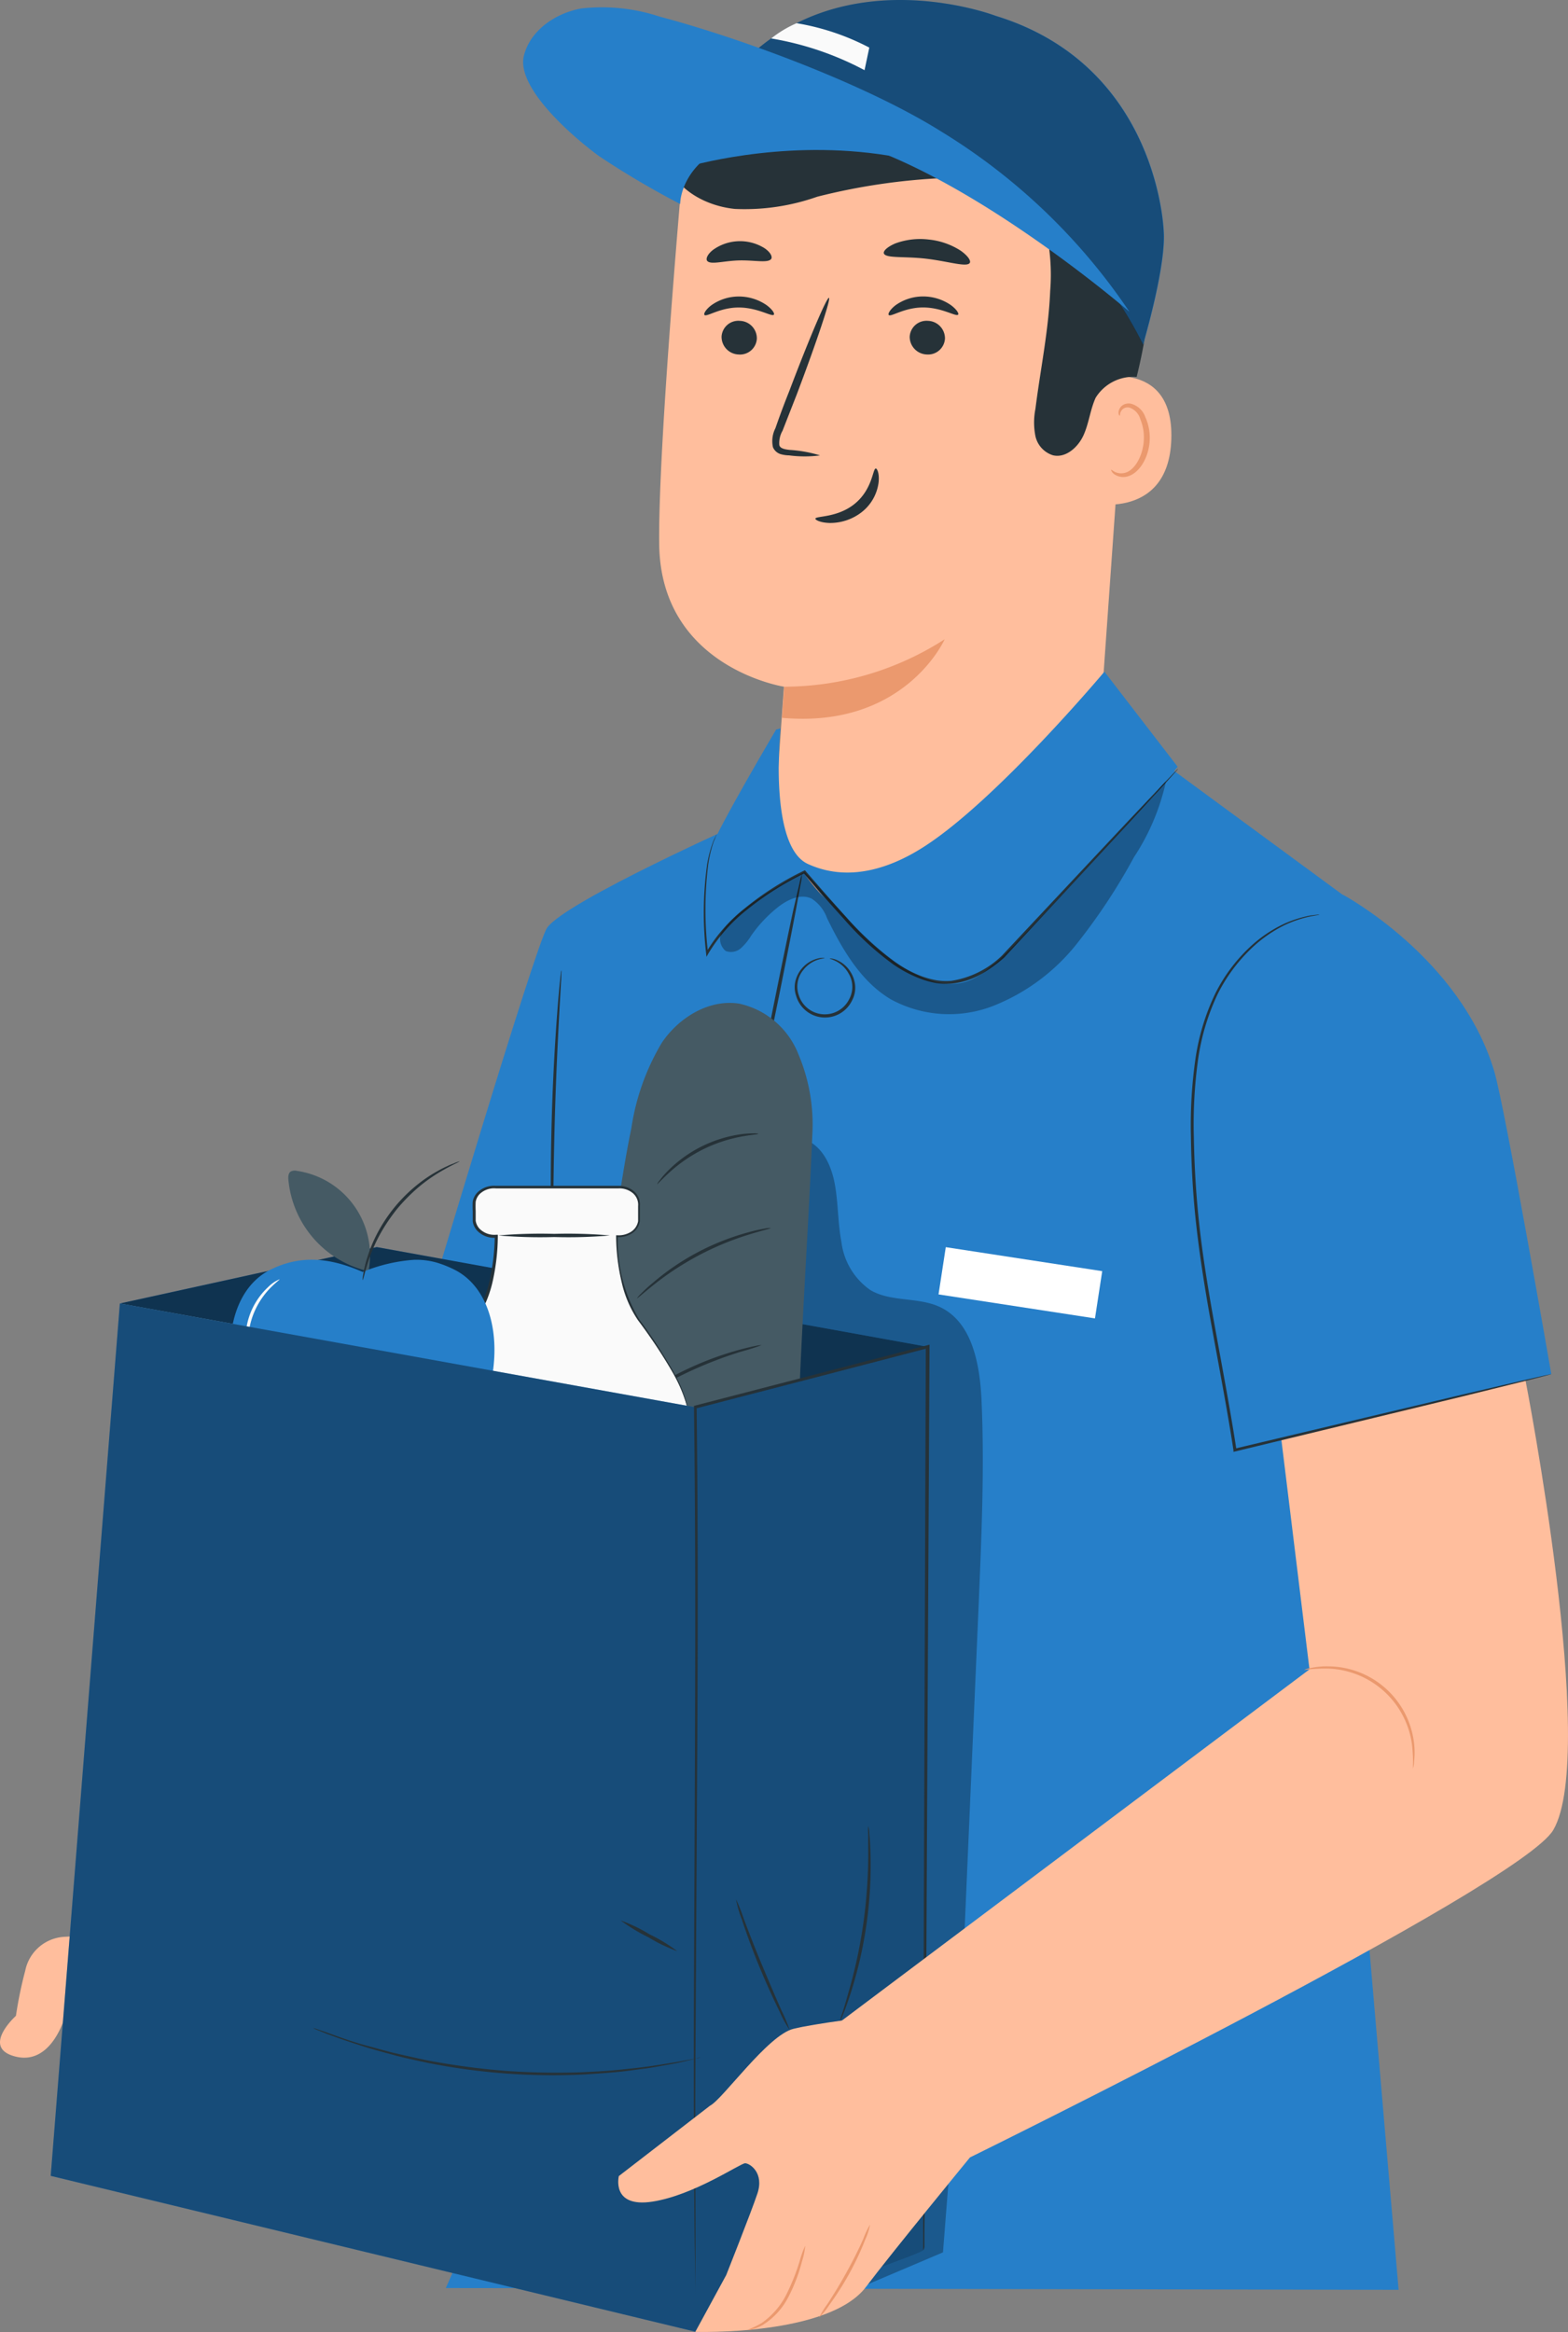 <svg xmlns="http://www.w3.org/2000/svg" width="147.148" height="218.838" viewBox="0 0 147.148 218.838"><rect x="0" y="0" width="147.148" height="218.838" fill="#808080" stroke="none"/><defs><style>.a{fill:#ffbe9d;}.b{fill:#267fc9;}.c{fill:#263238;}.d{opacity:0.3;}.e{opacity:0.6;}.f{fill:#455a64;}.g{fill:#fafafa;}.h{opacity:0.4;}.i{fill:#eb996e;}.j{fill:#fff;}</style></defs><g transform="translate(-21.961 -101.75)"><path class="a" d="M28.055,419.033a3.964,3.964,0,0,0-3.723,3.173,38.194,38.194,0,0,0-.876,4.244s-3.362,3.024,0,3.832,4.582-3.723,4.582-3.723l.516-7.55Z" transform="translate(0 -135.532)"/><path class="b" d="M91.38,272.717s10.505-35.279,11.576-36.8c1.764-2.515,18.771-10.076,18.771-10.076l4.582-9.3L154.555,212l7.005,9.016,19.687,14.469-1.375,49.9-.733,34.844,3.729,43.5-89.415-.166L97.5,354.4l4.244-79.116Z" transform="translate(-29.655 -47.099)"/><path class="c" d="M112.385,288.766a.944.944,0,0,1-.034-.286,5.567,5.567,0,0,0-.046-.819c0-.71-.063-1.718-.086-3.007-.046-2.543-.046-6.055.063-9.932s.315-7.383.51-9.921c.092-1.266.183-2.291.258-3l.086-.813a1.58,1.58,0,0,1,.052-.281.848.848,0,0,1,0,.286,7.357,7.357,0,0,1-.034.813c-.04.756-.1,1.77-.166,3.007-.137,2.538-.309,6.037-.418,9.915s-.143,7.378-.149,9.921v3.826A1.014,1.014,0,0,1,112.385,288.766Z" transform="translate(-38.545 -67.907)"/><g class="d" transform="translate(91.344 208.567)"><path d="M145.839,290.39a1.718,1.718,0,0,1,.327-1.105,2.864,2.864,0,0,1,3.339-.825c1.5.716,2.24,2.434,2.543,4.067.326,1.787.281,3.632.619,5.419a6.463,6.463,0,0,0,2.721,4.531c1.942,1.146,4.491.63,6.53,1.592,3.036,1.426,3.74,5.373,3.9,8.73.286,6.352,0,12.711-.263,19.063L163.8,372.427l-1.6,20.352-8.225,3.494L143.09,324.758Z" transform="translate(-143.09 -288.231)"/></g><path class="c" d="M149.784,266.1a.573.573,0,0,1-.212.115,1.443,1.443,0,0,1-.7.069,2.4,2.4,0,0,1-1.867-1.633,4.319,4.319,0,0,1-.166-1.764,18.979,18.979,0,0,1,.332-1.976c.275-1.386.573-2.9.894-4.485.642-3.179,1.237-6.055,1.684-8.134l.573-2.457a6.073,6.073,0,0,1,.235-.894,5.006,5.006,0,0,1-.12.917c-.12.636-.269,1.472-.453,2.48-.4,2.085-.962,4.966-1.6,8.145-.327,1.587-.636,3.1-.917,4.479a7.483,7.483,0,0,0-.235,3.626,2.291,2.291,0,0,0,1.684,1.581A1.994,1.994,0,0,0,149.784,266.1Z" transform="translate(-53.336 -61.17)"/><path class="c" d="M154.963,258.692c0,.029-.235.029-.624.149a2.9,2.9,0,0,0-1.38.974,2.44,2.44,0,0,0-.424,2.349,2.555,2.555,0,0,0,4.737.378,2.435,2.435,0,0,0-.046-2.383,2.864,2.864,0,0,0-1.209-1.18c-.367-.183-.573-.218-.573-.246s.057,0,.166,0a1.755,1.755,0,0,1,.47.132,2.83,2.83,0,0,1,1.346,1.18,2.864,2.864,0,0,1,.4,1.2,2.532,2.532,0,0,1-.286,1.421,2.818,2.818,0,0,1-5.247-.418,2.514,2.514,0,0,1-.057-1.449,2.9,2.9,0,0,1,2.091-2.068,1.719,1.719,0,0,1,.487-.057A.448.448,0,0,1,154.963,258.692Z" transform="translate(-55.616 -67.035)"/><path class="b" d="M117.353,315.408,65.709,306.06,41.6,311.353l53.947,9.709Z" transform="translate(-8.39 -87.281)"/><g class="e" transform="translate(33.21 218.779)"><path d="M117.353,315.408,65.709,306.06,41.6,311.353l53.947,9.709Z" transform="translate(-41.6 -306.06)"/></g><path class="f" d="M116.2,320.84c.7-9.52,3.311-33.7,5.27-43.04a21.878,21.878,0,0,1,2.864-8.019c1.6-2.366,4.434-4.1,7.252-3.66a7.758,7.758,0,0,1,5.568,4.771,16.9,16.9,0,0,1,1.3,7.487c-.487,11.548-1.484,24.482-1.472,35.187" transform="translate(-40.258 -70.189)"/><path class="c" d="M137.473,322.12a19.37,19.37,0,0,1-1.913.607,38.375,38.375,0,0,0-8.781,3.981,19.046,19.046,0,0,1-1.718,1.042,3.851,3.851,0,0,1,.407-.361c.275-.218.682-.51,1.2-.859a30.505,30.505,0,0,1,4.256-2.36,29.662,29.662,0,0,1,4.582-1.644c.6-.16,1.094-.275,1.432-.338A2.1,2.1,0,0,1,137.473,322.12Z" transform="translate(-44.043 -94.141)"/><path class="c" d="M138.874,302.938c0,.046-.773.218-2.011.6a27.225,27.225,0,0,0-8.9,4.674c-1.014.8-1.6,1.352-1.638,1.317a2.445,2.445,0,0,1,.372-.43,14.142,14.142,0,0,1,1.146-1.048,22.94,22.94,0,0,1,4.222-2.864,23.227,23.227,0,0,1,4.749-1.862,14.745,14.745,0,0,1,1.506-.338A1.805,1.805,0,0,1,138.874,302.938Z" transform="translate(-44.586 -85.945)"/><path class="c" d="M139.123,287.47c0,.052-.613.08-1.581.258a13.855,13.855,0,0,0-3.626,1.209,14.016,14.016,0,0,0-3.15,2.165c-.727.664-1.146,1.146-1.146,1.105a1.28,1.28,0,0,1,.235-.367,8.061,8.061,0,0,1,.773-.894,12.029,12.029,0,0,1,6.874-3.437,8.447,8.447,0,0,1,1.18-.08A1.209,1.209,0,0,1,139.123,287.47Z" transform="translate(-45.991 -79.322)"/><path class="g" d="M116.336,318.774a.172.172,0,0,0,0,.052v33.051c0,1.449-1.146,2.944-3.317,4.078a20.063,20.063,0,0,1-9.165,1.913H103.8c-7.819,0-12.493-3.087-12.493-5.991V318.825a.316.316,0,0,0,0-.052v-.063c0-3.231,2.389-6.6,4.783-9.938,1.6-2.222,1.988-5.43,2.062-7.309v-.613h-.218a1.718,1.718,0,0,1-1.862-1.6v-1.4a1.718,1.718,0,0,1,1.862-1.61H109.68a1.89,1.89,0,0,1,1.718.979,1.472,1.472,0,0,1,.143.63v1.4a1.718,1.718,0,0,1-1.867,1.6h-.212v.613c.074,1.879.458,5.087,2.068,7.309,2.389,3.334,4.766,6.708,4.783,9.938A.085.085,0,0,1,116.336,318.774Z" transform="translate(-29.626 -83.085)"/><path class="c" d="M116.22,318.679a2.49,2.49,0,0,0,0-.338,8.526,8.526,0,0,0-.12-.985,12.9,12.9,0,0,0-1.369-3.586,48.377,48.377,0,0,0-3.38-5.127,10.431,10.431,0,0,1-1.535-3.557,19.142,19.142,0,0,1-.527-4.325v-.1h.1a2.177,2.177,0,0,0,1.243-.292,1.489,1.489,0,0,0,.722-1.037v-1.415a1.426,1.426,0,0,0-.51-1.22,1.959,1.959,0,0,0-1.329-.435H98a1.947,1.947,0,0,0-1.524.538,1.386,1.386,0,0,0-.367.722,8.625,8.625,0,0,0,0,.876v.894a1.392,1.392,0,0,0,.355.745,1.947,1.947,0,0,0,1.587.573h.137v.143a19.969,19.969,0,0,1-.435,4.01,11.027,11.027,0,0,1-1.581,3.849c-.808,1.146-1.638,2.291-2.406,3.506a18.9,18.9,0,0,0-1.948,3.855,8.741,8.741,0,0,0-.464,2.131c-.04.716,0,1.484,0,2.228v30.164a10.006,10.006,0,0,0,.092,1.919,3.769,3.769,0,0,0,.9,1.615,8.913,8.913,0,0,0,3.076,2.125,17.433,17.433,0,0,0,3.551,1.06,24.339,24.339,0,0,0,3.614.407,24.661,24.661,0,0,0,6.954-.636,15.216,15.216,0,0,0,3.145-1.146,8.065,8.065,0,0,0,2.555-1.919,4.009,4.009,0,0,0,.75-1.34,4.938,4.938,0,0,0,.126-1.518v-8.775c0-7.286.034-13.174.046-17.276s.052-6.335.052-6.335a1.684,1.684,0,0,1,0,.418v5.917c0,4.09,0,9.99.046,17.276v9.554a3.208,3.208,0,0,1-.126.808,4.17,4.17,0,0,1-.8,1.426,8.186,8.186,0,0,1-2.629,1.988,15.615,15.615,0,0,1-3.19,1.146,25.055,25.055,0,0,1-6.942.664,24.188,24.188,0,0,1-3.654-.407,17.9,17.9,0,0,1-3.614-1.077,9.015,9.015,0,0,1-3.185-2.171,3.975,3.975,0,0,1-.968-1.718,9.737,9.737,0,0,1-.1-1.988V318.089a9.165,9.165,0,0,1,.481-2.2,19.052,19.052,0,0,1,1.982-3.918c.768-1.22,1.61-2.371,2.417-3.511A10.883,10.883,0,0,0,97.46,304.7a20.162,20.162,0,0,0,.441-3.941l.132.132a2.217,2.217,0,0,1-1.781-.659,1.6,1.6,0,0,1-.418-.888c0-.338,0-.619,0-.928a8.432,8.432,0,0,1,0-.922,1.655,1.655,0,0,1,.441-.853,2.222,2.222,0,0,1,1.718-.619h11.49a2.188,2.188,0,0,1,1.466.493,1.627,1.627,0,0,1,.573,1.386v1.443a1.678,1.678,0,0,1-.813,1.18,2.343,2.343,0,0,1-1.352.309l.092-.092a14.361,14.361,0,0,0,2,7.8,47.252,47.252,0,0,1,3.345,5.155,12.419,12.419,0,0,1,1.329,3.626,7.737,7.737,0,0,1,.1,1.025A.933.933,0,0,1,116.22,318.679Z" transform="translate(-29.509 -82.991)"/><path class="c" d="M114.084,304.026a44.907,44.907,0,0,1-5.224.149,45.053,45.053,0,0,1-5.23-.149,46.638,46.638,0,0,1,5.23-.149A46.492,46.492,0,0,1,114.084,304.026Z" transform="translate(-34.889 -86.34)"/><path class="b" d="M116.084,341.83a3.731,3.731,0,0,0-3.58.155,13.257,13.257,0,0,1-3.437,1.484,6.619,6.619,0,0,1-4.2-1.071,26.532,26.532,0,0,0-3.9-2.125,7.584,7.584,0,0,0-7.813,1.844v28.377s1.558,4.84,12.533,4.084,10.11-5.608,10.11-5.608Z" transform="translate(-30.416 -101.725)"/><path class="f" d="M76.77,302.716a8.019,8.019,0,0,0-6.776-9.165.813.813,0,0,0-.573.063c-.235.16-.241.5-.218.779a9.738,9.738,0,0,0,7.561,8.592" transform="translate(-20.178 -81.926)"/><path class="b" d="M61.44,323.8c2.028,4.181,4.943,7,8.558,7.137.722,0,1.266-.453,1.953-.493a4.582,4.582,0,0,1,1.146.435,1.648,1.648,0,0,0,.573.137c3.735-.2,6.914-2.824,9.056-7.217,2.984-6.146,2.062-12.751-2.056-14.761a10.1,10.1,0,0,0-1.684-.659,7.1,7.1,0,0,0-2.045-.241A15.468,15.468,0,0,0,72.3,309.2l-.2.075c-3.351-1.478-6.02-1.489-8.592-.235C59.366,311.047,58.45,317.651,61.44,323.8Z" transform="translate(-16.115 -88.166)"/><path class="g" d="M62.58,318.937a3.259,3.259,0,0,1-.344-1.237,6.645,6.645,0,0,1,2.091-5.654,3.224,3.224,0,0,1,1.065-.716c0,.046-.378.309-.922.865a7.406,7.406,0,0,0-1.587,2.532,7.252,7.252,0,0,0-.435,2.956A10.25,10.25,0,0,1,62.58,318.937Z" transform="translate(-17.186 -89.532)"/><path class="g" d="M63.924,328.7c-.08,0-.218-.269-.3-.647s-.092-.693,0-.71.212.269.3.647S64,328.68,63.924,328.7Z" transform="translate(-17.768 -96.371)"/><path class="c" d="M90.483,292c0,.052-.768.349-1.93,1.048a15.086,15.086,0,0,0-1.925,1.375,16.9,16.9,0,0,0-2.033,2.062,17.184,17.184,0,0,0-1.615,2.406,15.165,15.165,0,0,0-.962,2.159c-.453,1.272-.573,2.108-.647,2.1a2.658,2.658,0,0,1,.063-.573,4.474,4.474,0,0,1,.137-.682,8.671,8.671,0,0,1,.246-.894,13.567,13.567,0,0,1,.922-2.222,14.458,14.458,0,0,1,3.717-4.542,13.173,13.173,0,0,1,2-1.346,8.634,8.634,0,0,1,.825-.418,5.233,5.233,0,0,1,.642-.269,2.516,2.516,0,0,1,.561-.2Z" transform="translate(-25.379 -81.274)"/><path class="b" d="M36.76,315.3l-6.49,81.865,60.488,14.624s21.1-7.154,21.389-7.641.367-84.775.367-84.775l-21.807,5.654Z" transform="translate(-3.55 -91.228)"/><g class="h" transform="translate(26.72 224.072)"><path d="M36.76,315.3l-6.49,81.865,60.488,14.624s21.1-7.154,21.389-7.641.367-84.775.367-84.775l-21.807,5.654Z" transform="translate(-30.27 -315.3)"/></g><path class="a" d="M174.218,131.51l-3.374,47.778a14.893,14.893,0,0,1-14.859,13.845h0a14.893,14.893,0,0,1-14.893-15.867c.3-4.548.573-8.277.573-8.277s-11.565-1.8-11.708-13.364c-.08-6.679,1.071-21.835,2.056-33.446A15.168,15.168,0,0,1,147.164,108.3h6.983a21.406,21.406,0,0,1,20.071,23.21Z" transform="translate(-46.134 -2.798)"/><path class="i" d="M150.286,210.931a27.922,27.922,0,0,0,15.059-4.451s-3.723,8.414-15.265,7.372Z" transform="translate(-54.732 -44.74)"/><path class="c" d="M137.361,152.056c.206.218,1.455-.71,3.236-.7s3.076.894,3.271.676c.092-.1-.115-.481-.682-.9a4.582,4.582,0,0,0-2.618-.808,4.433,4.433,0,0,0-2.578.831C137.447,151.574,137.264,151.964,137.361,152.056Z" transform="translate(-49.288 -20.749)"/><path class="c" d="M171,155.8a1.661,1.661,0,0,0,1.592,1.667,1.587,1.587,0,0,0,1.718-1.489,1.65,1.65,0,0,0-1.592-1.667A1.581,1.581,0,0,0,171,155.8Z" transform="translate(-63.669 -22.453)"/><path class="c" d="M140.18,155.8a1.655,1.655,0,0,0,1.592,1.667,1.581,1.581,0,0,0,1.718-1.489,1.644,1.644,0,0,0-1.587-1.667,1.575,1.575,0,0,0-1.724,1.489Z" transform="translate(-50.503 -22.452)"/><path class="c" d="M167.551,152.061c.206.212,1.461-.716,3.236-.71s3.076.894,3.271.676c.092-.1-.115-.481-.682-.9a4.582,4.582,0,0,0-2.618-.808,4.433,4.433,0,0,0-2.578.831C167.637,151.574,167.454,151.964,167.551,152.061Z" transform="translate(-62.185 -20.749)"/><path class="c" d="M152.968,165.333a12.226,12.226,0,0,0-2.864-.516c-.452-.052-.882-.137-.957-.447a2.291,2.291,0,0,1,.3-1.346l1.346-3.437c1.862-4.92,3.213-8.964,3.013-9.039s-1.873,3.855-3.735,8.775q-.716,1.793-1.289,3.454a2.675,2.675,0,0,0-.235,1.781,1.146,1.146,0,0,0,.75.664,3.088,3.088,0,0,0,.768.109A11.13,11.13,0,0,0,152.968,165.333Z" transform="translate(-54.051 -20.847)"/><path class="c" d="M161.215,178.51c-.286,0-.292,1.913-1.942,3.282s-3.706,1.146-3.723,1.426c0,.12.458.372,1.329.4a4.817,4.817,0,0,0,3.1-1.083,4.21,4.21,0,0,0,1.506-2.755C161.564,178.98,161.347,178.5,161.215,178.51Z" transform="translate(-57.069 -32.792)"/><path class="c" d="M166.763,142.264c.178.481,1.948.252,4.01.5s3.775.819,4.05.39c.126-.206-.172-.664-.848-1.146a6.8,6.8,0,0,0-3-1.048,6.73,6.73,0,0,0-3.156.372C167.073,141.656,166.689,142.034,166.763,142.264Z" transform="translate(-61.855 -16.731)"/><path class="c" d="M137.776,143.1c.315.407,1.541,0,3.013-.034s2.715.275,3.007-.149c.12-.206-.074-.613-.619-.991a4.342,4.342,0,0,0-4.846.149C137.811,142.484,137.639,142.9,137.776,143.1Z" transform="translate(-49.456 -16.877)"/><path class="a" d="M200.087,163.728c.2-.086,7.951-2.349,7.7,5.556s-8.14,6.02-8.145,5.8S200.087,163.728,200.087,163.728Z" transform="translate(-75.904 -26.322)"/><path class="i" d="M204,174.058c.034,0,.137.1.367.218a1.369,1.369,0,0,0,1.025.052c.848-.281,1.592-1.581,1.673-3.007a4.451,4.451,0,0,0-.321-1.982,1.6,1.6,0,0,0-1-1.094.7.7,0,0,0-.825.355c-.115.218-.069.378-.109.389s-.166-.137-.092-.464a.916.916,0,0,1,.326-.487,1.042,1.042,0,0,1,.768-.178,1.953,1.953,0,0,1,1.4,1.272,4.743,4.743,0,0,1,.407,2.223c-.1,1.592-.968,3.053-2.119,3.351a1.484,1.484,0,0,1-1.254-.252C204,174.235,204,174.075,204,174.058Z" transform="translate(-77.766 -28.236)"/><path class="c" d="M181.012,138.747a4.158,4.158,0,0,0-3.8,1.953c-.516,1.128-.63,2.406-1.146,3.534s-1.673,2.154-2.864,1.867a2.429,2.429,0,0,1-1.644-1.8,6.575,6.575,0,0,1,0-2.549c.464-3.695,1.237-7.355,1.386-11.072a18.99,18.99,0,0,0-2.331-10.752c-1.953-3.168-5.539-5.5-9.251-5.2-2.457.2-4.708,1.484-7.149,1.822a9.646,9.646,0,0,1-8.019-2.675c-.269-.263-1.5-1.083-1.5-1.083a4.521,4.521,0,0,1,.831-2.44c4.84-4.479,13.57-5.728,19.968-4.118s12.4,6.123,15.145,12.121,1.936,14.32.418,20.4" transform="translate(-52.429 -1.627)"/><path class="c" d="M130.564,125.156c1.037,2.4,3.683,3.8,6.3,4.061a20.448,20.448,0,0,0,7.716-1.146,58.848,58.848,0,0,1,11.886-1.753c.389,0,.859,0,1.071-.327.275-.441-.166-.974-.573-1.289-3.437-2.7-11.783-4.359-16.159-4.542s-8.964,1.718-11.336,5.379" transform="translate(-45.927 -7.86)"/><path class="b" d="M133.37,117.594s30.359-9.738,43.464,16.491c0,0,1.959-6.57,1.959-10.093,0-2.349-1.4-16.359-15.815-20.764C162.978,103.228,141.263,94.945,133.37,117.594Z" transform="translate(-47.593)"/><g class="h" transform="translate(85.777 101.75)"><path d="M133.37,117.594a14.091,14.091,0,0,1,9.646-4.376c8.953-.4,25.7,4.634,33.8,20.867,0,0,1.959-6.57,1.959-10.093,0-2.349-1.4-16.359-15.815-20.764C162.978,103.228,141.263,94.945,133.37,117.594Z" transform="translate(-133.37 -101.75)"/></g><path class="b" d="M164.564,131.488a57.189,57.189,0,0,0-17.677-16.926c-6.954-4.359-18.484-8.667-26.429-10.78a17.255,17.255,0,0,0-7.3-.762c-2.434.424-4.817,2.039-5.419,4.434-.756,3,4.582,7.618,7.063,9.434a80.965,80.965,0,0,0,7.6,4.485s-.069-5.556,8.827-6.7C143.313,113.112,164.564,131.488,164.564,131.488Z" transform="translate(-36.612 -0.479)"/><path class="g" d="M157.064,109.961a28.647,28.647,0,0,0-8.764-2.979,11.014,11.014,0,0,1,2.383-1.432,22.665,22.665,0,0,1,6.828,2.291Z" transform="translate(-53.971 -1.624)"/><path class="b" d="M224.585,249.772s-8.294,9.48-7.378,22.672c.126,1.827.218,4.376.441,6.2,1.4,11.319,3.563,21.824,3.563,21.824H222l28.921-7.143s-4.359-25.106-5.361-28.44c-3.2-10.671-14.183-16.543-14.183-16.543Z" transform="translate(-83.378 -62.623)"/><path class="c" d="M157.156,407.027V400.5c0-4.222,0-10.31.034-17.94.052-15.231.126-36.425.212-60.328l.183.143-11,2.864-10.8,2.8.109-.143c.149,11.983.109,23.29.052,33.509s-.115,19.344-.16,26.973,0,13.747,0,17.986v4.857c0-1.146-.04-2.749-.074-4.857-.052-4.222-.086-10.356-.08-17.986s.063-16.76.1-26.973.069-21.526-.086-33.5v-.12l.115-.029,10.8-2.8,11-2.864.189-.052v.195c-.126,23.9-.235,45.1-.309,60.328-.052,7.607-.1,13.719-.126,17.94,0,2.1-.034,3.729-.046,4.84v1.26A.694.694,0,0,1,157.156,407.027Z" transform="translate(-48.558 -94.107)"/><path class="b" d="M144.72,217.111s-1.146,11,2.555,12.716c4.176,1.925,8.34.04,10.883-1.592,6.822-4.353,16.961-16.445,16.961-16.445l6.874,8.924s-17.31,20.8-20.787,20.667c-2.291-.086-5.814-2.291-8.019-3.844A14.9,14.9,0,0,1,150,234.519l-3-3.809a22.57,22.57,0,0,0-8.856,7.24s-1-7.7.8-11.2,5.367-9.526,5.367-9.526Z" transform="translate(-49.515 -47.009)"/><path class="c" d="M138.468,233.846a.716.716,0,0,1-.069.189c-.052.137-.126.315-.223.538a12.026,12.026,0,0,0-.51,2.188,34.224,34.224,0,0,0,0,8.248l-.206-.04a15.209,15.209,0,0,1,3.712-4.227,27.634,27.634,0,0,1,5.487-3.477l.092-.046.069.08c1.209,1.4,2.486,2.864,3.832,4.348a27.574,27.574,0,0,0,4.519,4.17,11.3,11.3,0,0,0,2.56,1.358,8.422,8.422,0,0,0,1.375.372,5.625,5.625,0,0,0,1.386.052,8.719,8.719,0,0,0,4.743-2.36h0L177.086,232.6l3.437-3.626.922-.957.241-.246.092-.074-.069.092-.229.263-.888.985-3.38,3.683-11.765,12.7h0a12.747,12.747,0,0,1-2.211,1.581,6.873,6.873,0,0,1-2.692.859,6.3,6.3,0,0,1-1.466-.052,8.336,8.336,0,0,1-1.426-.384,11.777,11.777,0,0,1-2.641-1.392,27.7,27.7,0,0,1-4.582-4.216c-1.352-1.489-2.629-2.956-3.832-4.365l.166.034a27.863,27.863,0,0,0-5.442,3.437,15.179,15.179,0,0,0-3.637,4.124l-.172.3-.034-.338a32.851,32.851,0,0,1,.092-8.294,11.271,11.271,0,0,1,.573-2.182c.1-.241.195-.412.252-.533A1.356,1.356,0,0,1,138.468,233.846Z" transform="translate(-49.254 -53.805)"/><g class="d" transform="translate(89.532 175.097)"><path d="M140.031,244.017a1.472,1.472,0,0,0,.424,1.678,1.4,1.4,0,0,0,1.426-.258,5.321,5.321,0,0,0,.962-1.174,12.51,12.51,0,0,1,2.446-2.623c.922-.745,2.188-1.375,3.248-.848a3.666,3.666,0,0,1,1.432,1.827c1.438,2.939,3.162,5.929,5.974,7.607a11.432,11.432,0,0,0,9.526.659,18.822,18.822,0,0,0,7.859-5.768,55.567,55.567,0,0,0,5.436-8.214,21.147,21.147,0,0,0,3.007-7.1c-.355.2-1.191,1.489-1.547,1.69,0,0-13.352,14.7-14.607,15.466S160.9,252.792,151.1,241.8l-3.242-3.517S141.687,241.279,140.031,244.017Z" transform="translate(-139.925 -229.8)"/></g><rect class="j" width="14.853" height="4.485" transform="translate(110.717 218.786) rotate(8.72)"/><path class="a" d="M208.385,327.84l-22.912,5.539,2.646,21.612-43.877,32.953c-1.753.246-3.551.527-4.548.779-2.4.573-6.639,6.616-7.836,7.217l-8.552,6.6s-.75,3,3.15,2.4,8.248-3.6,8.7-3.6,1.816.911,1.146,2.864c-.573,1.718-2.921,7.63-2.921,7.63l-2.9,5.327s12.556.412,16.039-4.244c2.383-3.162,9.738-12.126,9.738-12.126S207.9,375.383,211,370.061C215.225,362.821,208.385,327.84,208.385,327.84Z" transform="translate(-43.27 -96.585)"/><path class="i" d="M245.815,384.342a14.271,14.271,0,0,0-.1-2.36,8.225,8.225,0,0,0-7.761-7.023,14.21,14.21,0,0,0-2.36.132,2.182,2.182,0,0,1,.619-.189,7.292,7.292,0,0,1,1.753-.155,8.145,8.145,0,0,1,7.956,7.206,7.3,7.3,0,0,1,0,1.759A2.19,2.19,0,0,1,245.815,384.342Z" transform="translate(-91.261 -116.622)"/><path class="i" d="M149.852,469.69a6.588,6.588,0,0,1-.3,1.443,15.467,15.467,0,0,1-1.272,3.339,6.657,6.657,0,0,1-2.417,2.641,3.634,3.634,0,0,1-1.014.412.865.865,0,0,1-.4.04,8.824,8.824,0,0,0,1.306-.63,7.2,7.2,0,0,0,2.291-2.606,19.961,19.961,0,0,0,1.3-3.259,8.459,8.459,0,0,1,.5-1.38Z" transform="translate(-52.327 -157.183)"/><path class="i" d="M160.933,466.2a5.688,5.688,0,0,1-.441,1.392,27.442,27.442,0,0,1-1.5,3.2,27.9,27.9,0,0,1-1.9,2.979,5.953,5.953,0,0,1-.939,1.146,8.778,8.778,0,0,1,.768-1.243c.493-.75,1.146-1.8,1.81-3s1.2-2.291,1.57-3.133A8.482,8.482,0,0,1,160.933,466.2Z" transform="translate(-57.325 -155.692)"/><path class="c" d="M162.232,400.9a3.242,3.242,0,0,1,.1.733c.052.47.092,1.146.115,2a39.312,39.312,0,0,1-1.89,13.037c-.264.8-.493,1.449-.676,1.885a3.635,3.635,0,0,1-.3.67,3.3,3.3,0,0,1,.195-.71c.149-.447.349-1.1.573-1.907a46.973,46.973,0,0,0,1.4-6.421,48.011,48.011,0,0,0,.481-6.553v-1.993A3.93,3.93,0,0,1,162.232,400.9Z" transform="translate(-58.79 -127.796)"/><path class="c" d="M142.54,412.91a15.293,15.293,0,0,1,.722,1.8c.424,1.146,1.014,2.669,1.718,4.359s1.358,3.208,1.844,4.3a15.753,15.753,0,0,1,.75,1.793,9.875,9.875,0,0,1-.939-1.718c-.538-1.077-1.232-2.583-1.93-4.279s-1.254-3.259-1.627-4.4A10.482,10.482,0,0,1,142.54,412.91Z" transform="translate(-51.511 -132.926)"/><path class="c" d="M109.616,436.749a1.5,1.5,0,0,1-.361.1l-1.048.252c-.458.109-1.014.235-1.673.344s-1.4.269-2.234.372-1.718.246-2.721.332-2.039.16-3.145.223a60.025,60.025,0,0,1-14.366-1.094c-1.083-.235-2.119-.441-3.07-.7s-1.839-.493-2.641-.739-1.524-.493-2.154-.7-1.146-.418-1.6-.573l-1-.4a2.636,2.636,0,0,1-.344-.16,1.422,1.422,0,0,1,.367.1l1.02.349c.435.16.98.355,1.61.573s1.352.447,2.159.659,1.684.481,2.641.7,1.982.453,3.064.676a69.52,69.52,0,0,0,7.12.951,68.444,68.444,0,0,0,7.183.137c1.106-.057,2.154-.1,3.133-.195s1.885-.189,2.715-.292,1.575-.229,2.234-.332,1.22-.2,1.678-.292l1.06-.195a1.677,1.677,0,0,1,.372-.092Z" transform="translate(-21.915 -141.936)"/><path class="c" d="M128.968,419.261a15.347,15.347,0,0,1-2.721-1.312,15.876,15.876,0,0,1-2.578-1.569,14.671,14.671,0,0,1,2.721,1.312A15.122,15.122,0,0,1,128.968,419.261Z" transform="translate(-43.45 -134.409)"/><path class="c" d="M250.883,294.711l-.143.046-.424.115-1.638.418-6.163,1.524-21.308,5.155-.155.034v-.155c-.6-3.935-1.426-8.18-2.222-12.6-.521-2.95-.974-5.843-1.283-8.649s-.447-5.539-.487-8.14a43.961,43.961,0,0,1,.43-7.361,21.192,21.192,0,0,1,1.879-6.146,15.4,15.4,0,0,1,3.162-4.256,12.4,12.4,0,0,1,3.305-2.257,11.05,11.05,0,0,1,2.417-.762l.653-.08a1.085,1.085,0,0,1,.223,0,1.007,1.007,0,0,1-.223.046l-.642.115a11.13,11.13,0,0,0-2.377.8,12.6,12.6,0,0,0-3.242,2.291,15.465,15.465,0,0,0-3.087,4.227,21.252,21.252,0,0,0-1.822,6.089,44.218,44.218,0,0,0-.4,7.326c.046,2.589.195,5.3.5,8.105s.768,5.688,1.289,8.632c.79,4.416,1.61,8.667,2.211,12.6l-.178-.12,21.337-5.069,6.181-1.443,1.65-.372.43-.092A.682.682,0,0,1,250.883,294.711Z" transform="translate(-83.339 -64.011)"/></g></svg>